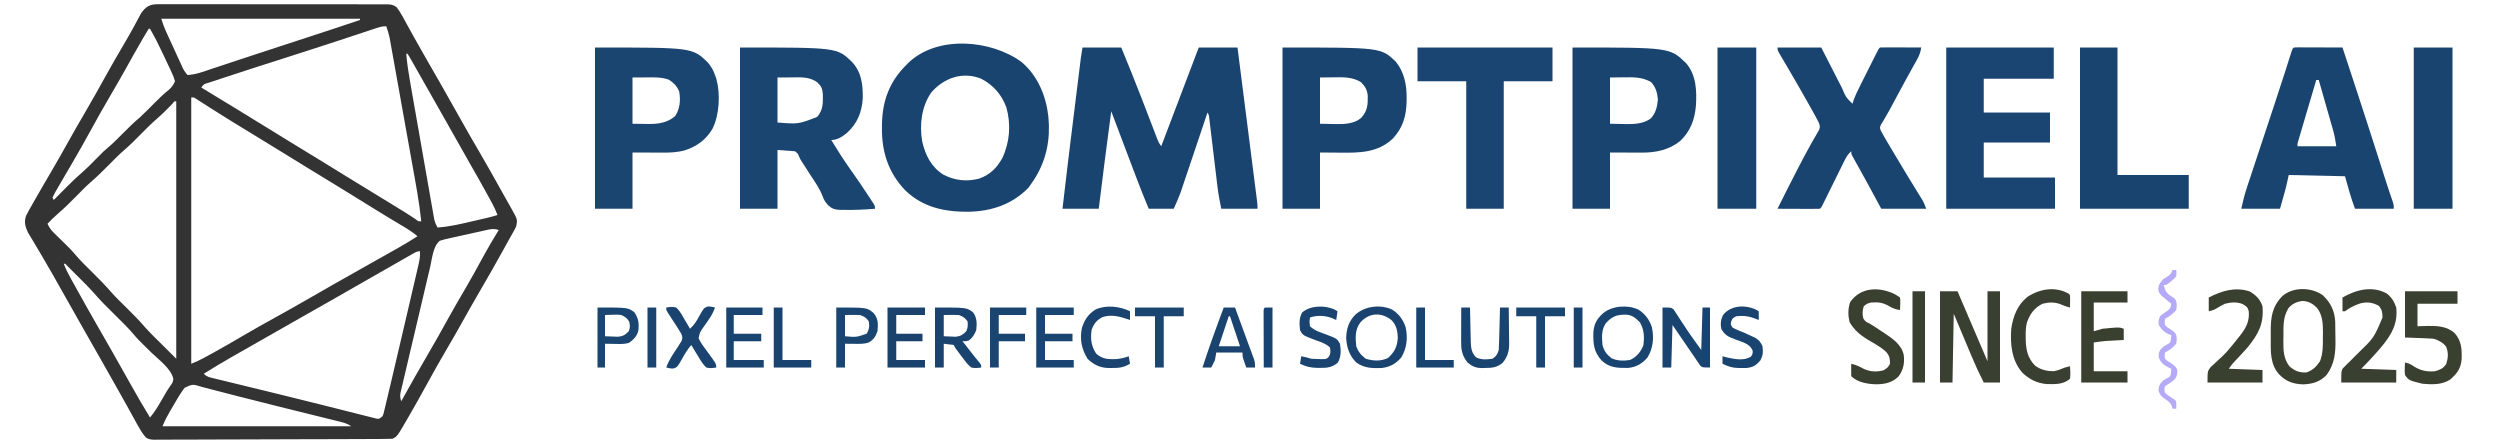 <?xml version="1.0" encoding="UTF-8"?>
<svg version="1.1" xmlns="http://www.w3.org/2000/svg" width="2000" height="355">
<path d="M0 0 C1.203 -0.011 1.203 -0.011 2.43 -0.021 C5.114 -0.039 7.797 -0.021 10.481 -0.003 C12.406 -0.008 14.332 -0.015 16.257 -0.025 C21.484 -0.043 26.711 -0.03 31.938 -0.011 C37.405 0.006 42.873 -0.003 48.34 -0.008 C57.521 -0.013 66.702 0.003 75.882 0.031 C86.502 0.063 97.121 0.063 107.741 0.046 C117.951 0.03 128.162 0.037 138.372 0.054 C142.72 0.061 147.068 0.06 151.416 0.052 C156.534 0.045 161.651 0.057 166.769 0.084 C168.649 0.091 170.529 0.091 172.41 0.084 C174.972 0.075 177.534 0.091 180.096 0.114 C180.844 0.105 181.592 0.097 182.362 0.089 C185.801 0.144 187.638 0.356 190.381 2.509 C192.148 4.843 193.609 7.181 195.016 9.749 C195.573 10.756 196.129 11.762 196.703 12.799 C197.291 13.877 197.879 14.955 198.485 16.066 C199.747 18.35 201.01 20.634 202.274 22.917 C202.902 24.056 203.53 25.194 204.177 26.367 C206.698 30.915 209.272 35.431 211.86 39.941 C212.337 40.775 212.815 41.609 213.307 42.469 C214.866 45.189 216.425 47.909 217.985 50.628 C220.612 55.211 223.237 59.794 225.86 64.378 C226.199 64.971 226.539 65.564 226.888 66.176 C231.679 74.549 236.414 82.951 241.11 91.378 C246.203 100.517 251.429 109.569 256.724 118.592 C262.769 128.916 268.596 139.359 274.414 149.812 C277.064 154.563 279.736 159.3 282.41 164.036 C287.011 172.2 287.011 172.2 285.985 177.628 C284.876 179.985 284.876 179.985 283.395 182.589 C282.848 183.561 282.302 184.534 281.739 185.535 C280.871 187.066 280.871 187.066 279.985 188.628 C278.858 190.673 277.733 192.718 276.61 194.765 C269.941 206.831 263.173 218.821 256.186 230.707 C251.418 238.835 246.811 247.047 242.23 255.282 C238.278 262.368 234.225 269.386 230.11 276.378 C224.914 285.213 219.908 294.14 214.985 303.128 C209.835 312.522 204.616 321.865 199.235 331.128 C198.662 332.119 198.09 333.109 197.5 334.13 C190.692 345.774 190.692 345.774 186.985 347.628 C184.427 347.737 181.896 347.785 179.337 347.789 C178.538 347.794 177.74 347.799 176.917 347.804 C174.226 347.82 171.536 347.828 168.845 347.837 C166.922 347.846 164.998 347.856 163.075 347.867 C156.747 347.898 150.419 347.918 144.09 347.937 C143.015 347.94 141.939 347.943 140.831 347.947 C130.692 347.978 120.553 348.004 110.414 348.021 C97.432 348.043 84.45 348.085 71.467 348.155 C62.346 348.202 53.225 348.226 44.104 348.233 C38.653 348.238 33.202 348.254 27.751 348.293 C22.623 348.33 17.496 348.338 12.368 348.325 C10.485 348.325 8.602 348.336 6.719 348.357 C4.15 348.384 1.583 348.375 -0.987 348.356 C-1.733 348.373 -2.48 348.39 -3.249 348.407 C-6.085 348.356 -8.336 348.195 -10.563 346.336 C-13.152 343.289 -15.189 339.878 -17.109 336.382 C-17.932 334.897 -17.932 334.897 -18.771 333.382 C-19.347 332.329 -19.922 331.276 -20.515 330.191 C-21.763 327.934 -23.012 325.677 -24.261 323.421 C-24.889 322.283 -25.517 321.146 -26.163 319.973 C-28.936 314.965 -31.755 309.983 -34.578 305.003 C-35.656 303.098 -36.734 301.193 -37.812 299.288 C-38.343 298.351 -38.873 297.414 -39.42 296.449 C-41 293.654 -42.579 290.858 -44.156 288.062 C-50.392 277.009 -56.668 265.979 -62.976 254.967 C-67.748 246.632 -72.465 238.268 -77.14 229.878 C-81.803 221.514 -86.555 213.207 -91.39 204.941 C-91.974 203.94 -92.558 202.939 -93.159 201.908 C-95.625 197.687 -98.1 193.475 -100.636 189.296 C-101.014 188.663 -101.392 188.031 -101.781 187.379 C-102.731 185.79 -103.695 184.208 -104.66 182.628 C-106.842 177.798 -107.946 174.15 -106.092 169.128 C-104.653 166.222 -103.087 163.43 -101.453 160.628 C-100.864 159.581 -100.274 158.533 -99.667 157.454 C-97.807 154.164 -95.916 150.894 -94.015 147.628 C-93.432 146.62 -92.848 145.612 -92.247 144.574 C-89.949 140.61 -87.643 136.651 -85.32 132.702 C-81.121 125.564 -77.041 118.366 -73.015 111.128 C-68.463 102.946 -63.823 94.825 -59.078 86.753 C-53.439 77.158 -48.008 67.459 -42.632 57.715 C-37.865 49.099 -32.951 40.579 -27.953 32.096 C-25.27 27.532 -22.624 22.958 -20.093 18.308 C-19.644 17.482 -19.194 16.657 -18.731 15.806 C-17.912 14.29 -17.1 12.77 -16.297 11.245 C-15.935 10.574 -15.572 9.902 -15.199 9.21 C-14.895 8.635 -14.592 8.06 -14.279 7.467 C-10.252 1.605 -7.009 -0.111 0 0 Z M1.985 11.628 C3.691 16.754 3.691 16.754 5.741 21.674 C6.074 22.408 6.408 23.142 6.752 23.898 C7.107 24.67 7.462 25.442 7.828 26.238 C8.198 27.046 8.568 27.854 8.949 28.686 C9.727 30.384 10.507 32.082 11.289 33.779 C12.486 36.381 13.675 38.987 14.864 41.593 C15.622 43.246 16.381 44.898 17.141 46.55 C17.496 47.33 17.851 48.11 18.218 48.914 C20.126 53.086 20.126 53.086 22.985 56.628 C29.763 56.327 36.116 53.779 42.5 51.648 C44.382 51.027 46.264 50.407 48.146 49.787 C50.141 49.128 52.134 48.467 54.128 47.805 C58.265 46.43 62.405 45.063 66.545 43.697 C70.724 42.319 74.903 40.94 79.081 39.558 C90.034 35.936 100.999 32.356 111.972 28.796 C128.337 23.487 144.678 18.112 160.985 12.628 C160.985 12.298 160.985 11.968 160.985 11.628 C108.515 11.628 56.045 11.628 1.985 11.628 Z M174.389 19.027 C173.447 19.336 172.506 19.645 171.536 19.964 C170.507 20.307 169.478 20.65 168.418 21.003 C167.338 21.359 166.257 21.715 165.144 22.082 C162.799 22.855 160.455 23.63 158.112 24.406 C152.483 26.27 146.851 28.124 141.219 29.976 C139.93 30.399 138.641 30.823 137.352 31.248 C125.284 35.218 113.19 39.102 101.084 42.954 C85.376 47.954 69.677 52.979 54.024 58.146 C52.304 58.712 50.583 59.277 48.862 59.839 C46.524 60.602 44.19 61.375 41.856 62.152 C41.167 62.375 40.478 62.598 39.768 62.828 C36.177 63.84 36.177 63.84 33.985 66.628 C35.053 67.275 35.053 67.275 36.142 67.935 C53.467 78.43 70.745 88.996 87.985 99.628 C92.38 102.338 96.776 105.046 101.172 107.753 C102.249 108.416 103.326 109.079 104.435 109.762 C112.491 114.719 120.569 119.64 128.653 124.551 C135.817 128.906 142.949 133.312 150.072 137.734 C156.522 141.734 162.998 145.689 169.485 149.628 C177.19 154.309 184.879 159.012 192.547 163.753 C193.41 164.286 194.272 164.818 195.161 165.366 C198.635 167.518 202.084 169.677 205.45 171.995 C207.762 173.809 207.762 173.809 209.985 173.628 C208.451 158.678 205.66 143.926 203.002 129.145 C202.473 126.202 201.947 123.259 201.421 120.316 C200.181 113.377 198.937 106.438 197.69 99.5 C196.406 92.359 195.129 85.217 193.856 78.075 C192.756 71.914 191.654 65.753 190.548 59.592 C189.89 55.925 189.233 52.258 188.58 48.59 C187.853 44.511 187.118 40.434 186.383 36.356 C186.169 35.15 185.955 33.944 185.734 32.701 C185.533 31.588 185.331 30.476 185.123 29.329 C184.95 28.367 184.778 27.406 184.6 26.415 C183.934 23.398 183.008 20.541 181.985 17.628 C179.001 17.628 177.194 18.097 174.389 19.027 Z M-8.015 19.628 C-9.462 21.919 -10.843 24.223 -12.203 26.566 C-12.642 27.317 -13.081 28.069 -13.534 28.843 C-17.974 36.48 -22.266 44.201 -26.563 51.92 C-30.585 59.126 -34.704 66.267 -38.89 73.378 C-44.442 82.819 -49.768 92.373 -55.028 101.978 C-59.719 110.537 -64.513 119.022 -69.453 127.441 C-70.025 128.416 -70.596 129.391 -71.185 130.396 C-72.279 132.261 -73.374 134.126 -74.468 135.991 C-76.812 139.986 -79.147 143.986 -81.453 148.003 C-81.837 148.658 -82.221 149.312 -82.617 149.987 C-83.479 151.5 -84.257 153.06 -85.015 154.628 C-84.685 155.288 -84.355 155.948 -84.015 156.628 C-83.512 156.12 -83.009 155.611 -82.49 155.087 C-80.168 152.744 -77.842 150.405 -75.515 148.066 C-74.328 146.866 -74.328 146.866 -73.117 145.642 C-68.842 141.35 -64.494 137.24 -59.9 133.292 C-56.793 130.549 -53.914 127.589 -51.015 124.628 C-43.783 117.312 -43.783 117.312 -40.078 114.191 C-35.989 110.738 -32.278 106.927 -28.515 103.128 C-24.213 98.785 -19.912 94.568 -15.234 90.628 C-11.168 86.963 -7.376 83.012 -3.53 79.119 C0.314 75.245 4.197 71.527 8.469 68.12 C10.602 66.02 11.793 64.41 12.985 61.628 C12.222 58.876 11.413 56.764 10.172 54.238 C9.847 53.534 9.522 52.829 9.186 52.104 C8.139 49.852 7.062 47.616 5.985 45.378 C5.289 43.888 4.595 42.397 3.903 40.906 C0.519 33.66 -3.005 26.552 -7.015 19.628 C-7.345 19.628 -7.675 19.628 -8.015 19.628 Z M197.985 39.628 C198.615 47.225 199.761 54.671 201.086 62.175 C201.298 63.389 201.509 64.603 201.727 65.854 C202.303 69.154 202.882 72.453 203.463 75.752 C203.949 78.513 204.432 81.274 204.916 84.036 C206.057 90.547 207.202 97.058 208.35 103.569 C209.532 110.278 210.707 116.99 211.879 123.701 C212.888 129.478 213.901 135.254 214.918 141.029 C215.525 144.473 216.13 147.917 216.73 151.361 C217.397 155.195 218.075 159.027 218.754 162.858 C218.951 163.997 219.148 165.136 219.351 166.309 C219.537 167.352 219.724 168.395 219.916 169.469 C220.154 170.827 220.154 170.827 220.398 172.212 C220.976 174.594 221.797 176.493 222.985 178.628 C232.542 178.012 241.627 175.808 250.922 173.628 C252.537 173.255 254.153 172.883 255.768 172.511 C257.308 172.155 258.847 171.798 260.387 171.441 C261.106 171.274 261.825 171.107 262.565 170.936 C265.42 170.265 268.201 169.556 270.985 168.628 C269.71 165.308 268.29 162.187 266.586 159.066 C266.113 158.198 265.64 157.33 265.153 156.436 C264.644 155.509 264.135 154.583 263.61 153.628 C263.076 152.653 262.542 151.679 261.992 150.674 C257.948 143.317 253.812 136.016 249.628 128.738 C245.697 121.895 241.832 115.018 237.985 108.128 C233.191 99.546 228.354 90.989 223.464 82.46 C219.673 75.844 215.918 69.208 212.172 62.566 C206.978 53.364 206.978 53.364 201.735 44.191 C201.214 43.284 200.693 42.378 200.157 41.445 C199.77 40.845 199.383 40.246 198.985 39.628 C198.655 39.628 198.325 39.628 197.985 39.628 Z M25.985 74.628 C25.985 144.918 25.985 215.208 25.985 287.628 C29.346 286.284 32.301 285.005 35.442 283.3 C36.294 282.838 37.146 282.375 38.025 281.898 C38.94 281.397 39.855 280.895 40.797 280.378 C41.766 279.849 42.734 279.319 43.732 278.774 C51.792 274.341 59.733 269.721 67.661 265.057 C76.407 259.927 85.257 254.997 94.13 250.092 C103.517 244.899 112.841 239.604 122.142 234.261 C127.67 231.086 133.202 227.918 138.735 224.753 C139.327 224.414 139.919 224.075 140.53 223.726 C148.969 218.9 157.434 214.119 165.922 209.378 C173.814 204.97 181.694 200.543 189.547 196.066 C190.386 195.589 191.224 195.112 192.088 194.621 C197.13 191.74 202.085 188.746 206.985 185.628 C202.631 181.898 197.907 179.085 192.985 176.191 C185.902 171.983 178.857 167.726 171.86 163.378 C170.105 162.288 168.349 161.198 166.594 160.109 C165.69 159.547 164.786 158.986 163.854 158.407 C149.385 149.436 134.868 140.545 120.317 131.707 C113.153 127.351 106.021 122.944 98.898 118.522 C92.448 114.522 85.972 110.567 79.485 106.628 C72.052 102.112 64.631 97.578 57.235 93.003 C56.385 92.478 55.535 91.952 54.659 91.411 C50.262 88.684 45.881 85.932 41.52 83.148 C40.642 82.588 39.765 82.029 38.861 81.453 C37.187 80.384 35.515 79.311 33.847 78.233 C33.105 77.759 32.363 77.285 31.598 76.796 C30.946 76.376 30.294 75.956 29.623 75.523 C28.003 74.468 28.003 74.468 25.985 74.628 Z M10.762 79.788 C9.813 80.753 8.867 81.721 7.922 82.691 C4.757 85.926 1.576 89.017 -1.855 91.968 C-6.296 95.81 -10.403 99.941 -14.515 104.128 C-18.565 108.251 -22.599 112.328 -26.984 116.097 C-31.567 120.04 -35.779 124.319 -40.015 128.628 C-44.862 133.557 -49.745 138.318 -54.988 142.824 C-58.835 146.248 -62.405 149.957 -66.015 153.628 C-70.941 158.638 -75.889 163.52 -81.24 168.078 C-83.971 170.463 -86.484 173.034 -89.015 175.628 C-87.595 178.874 -85.878 180.991 -83.347 183.456 C-82.618 184.174 -81.889 184.892 -81.138 185.632 C-80.376 186.373 -79.613 187.115 -78.828 187.878 C-70.375 196.133 -70.375 196.133 -66.589 200.55 C-62.331 205.508 -57.669 210.044 -53.015 214.628 C-47.765 219.8 -42.645 224.979 -37.847 230.574 C-34.098 234.778 -30.027 238.677 -26.015 242.628 C-20.772 247.793 -15.656 252.964 -10.865 258.552 C-7.024 262.864 -2.867 266.878 1.235 270.941 C2.581 272.28 2.581 272.28 3.953 273.646 C5.608 275.291 7.263 276.936 8.919 278.579 C10.612 280.258 12.299 281.942 13.985 283.628 C13.985 215.648 13.985 147.668 13.985 77.628 C12.588 77.512 12.588 77.512 10.762 79.788 Z M263.83 180.309 C263.023 180.483 262.215 180.657 261.383 180.836 C260.088 181.129 260.088 181.129 258.766 181.429 C257.871 181.625 256.976 181.822 256.054 182.024 C254.164 182.441 252.274 182.863 250.386 183.288 C247.498 183.938 244.607 184.572 241.715 185.204 C239.878 185.612 238.041 186.02 236.203 186.429 C235.34 186.619 234.476 186.808 233.586 187.004 C232.779 187.187 231.971 187.37 231.139 187.559 C230.432 187.718 229.724 187.876 228.995 188.039 C228.332 188.234 227.668 188.428 226.985 188.628 C226.301 188.815 225.617 189.002 224.913 189.195 C219.496 193.222 218.61 203.785 217.15 210.03 C216.884 211.146 216.619 212.262 216.346 213.413 C215.475 217.082 214.612 220.753 213.75 224.425 C213.147 226.982 212.544 229.54 211.94 232.097 C210.678 237.445 209.422 242.795 208.168 248.145 C206.718 254.328 205.258 260.508 203.793 266.686 C202.381 272.642 200.98 278.6 199.582 284.559 C198.987 287.091 198.389 289.622 197.788 292.152 C196.95 295.681 196.125 299.212 195.302 302.744 C195.051 303.793 194.799 304.841 194.54 305.921 C194.208 307.364 194.208 307.364 193.869 308.835 C193.673 309.669 193.477 310.503 193.275 311.362 C192.968 313.758 193.24 315.348 193.985 317.628 C194.336 316.997 194.686 316.365 195.048 315.714 C201.564 303.995 208.126 292.313 214.922 280.753 C220.562 271.155 225.995 261.454 231.372 251.706 C236.09 243.177 240.971 234.754 245.915 226.355 C250.365 218.766 254.596 211.074 258.772 203.332 C262.946 195.62 267.382 188.091 271.985 180.628 C268.956 179.684 266.918 179.628 263.83 180.309 Z M202.743 199.909 C201.856 200.413 200.97 200.917 200.056 201.436 C198.598 202.274 198.598 202.274 197.11 203.128 C196.09 203.709 195.071 204.29 194.021 204.889 C190.673 206.798 187.329 208.713 183.985 210.628 C181.728 211.916 179.472 213.204 177.215 214.491 C170.135 218.532 163.06 222.579 155.985 226.628 C151.214 229.358 146.444 232.088 141.672 234.816 C141.087 235.15 140.502 235.485 139.899 235.83 C131.18 240.814 122.443 245.767 113.695 250.702 C103.251 256.599 92.841 262.557 82.431 268.515 C78.733 270.631 75.032 272.741 71.329 274.846 C68.833 276.265 66.339 277.685 63.844 279.106 C62.117 280.089 60.388 281.069 58.66 282.049 C50.996 286.415 43.469 290.963 35.985 295.628 C38.532 298.175 40.386 298.402 43.881 299.254 C45.762 299.717 45.762 299.717 47.681 300.19 C49.075 300.527 50.469 300.863 51.864 301.199 C53.321 301.555 54.779 301.913 56.236 302.271 C60.183 303.239 64.133 304.198 68.082 305.155 C72.192 306.152 76.301 307.155 80.409 308.158 C82.081 308.567 83.754 308.975 85.426 309.383 C86.26 309.587 87.094 309.79 87.954 310 C90.514 310.625 93.074 311.248 95.635 311.871 C106.391 314.492 117.136 317.159 127.871 319.864 C132.381 321 136.893 322.129 141.405 323.258 C144.985 324.155 148.564 325.056 152.141 325.968 C156.103 326.977 160.071 327.968 164.039 328.956 C165.214 329.259 166.389 329.563 167.599 329.875 C168.667 330.138 169.735 330.401 170.836 330.672 C171.764 330.907 172.692 331.141 173.648 331.382 C176.256 331.908 176.256 331.908 178.985 329.628 C179.856 327.582 179.856 327.582 180.389 325.099 C180.634 324.106 180.878 323.114 181.129 322.091 C181.392 320.968 181.655 319.844 181.926 318.687 C182.219 317.477 182.511 316.267 182.812 315.021 C183.685 311.402 184.539 307.779 185.39 304.156 C186.023 301.465 186.659 298.775 187.296 296.086 C190.34 283.228 193.348 270.363 196.339 257.493 C197.671 251.765 199.01 246.038 200.351 240.312 C201.39 235.868 202.424 231.424 203.457 226.978 C203.949 224.864 204.443 222.749 204.939 220.635 C205.626 217.705 206.306 214.772 206.984 211.839 C207.291 210.544 207.291 210.544 207.603 209.222 C208.506 205.287 209.249 201.697 208.985 197.628 C206.336 197.628 205.044 198.594 202.743 199.909 Z M-76.015 207.628 C-74.554 211.522 -72.754 215.084 -70.742 218.722 C-70.422 219.301 -70.103 219.88 -69.774 220.477 C-68.732 222.363 -67.687 224.246 -66.64 226.128 C-65.91 227.447 -65.179 228.766 -64.449 230.085 C-58.926 240.044 -53.312 249.948 -47.631 259.818 C-44.459 265.333 -41.299 270.856 -38.14 276.378 C-37.802 276.969 -37.464 277.559 -37.116 278.168 C-32.217 286.73 -27.379 295.324 -22.578 303.941 C-17.56 312.944 -12.412 321.847 -7.015 330.628 C-3.432 326.44 -0.745 321.951 1.985 317.191 C6.791 308.853 6.791 308.853 9.254 305.273 C11.132 302.728 11.132 302.728 11.672 299.753 C9.805 291.267 -0.549 284.01 -6.515 278.128 C-16.677 268.111 -16.677 268.111 -20.453 263.691 C-25.155 258.2 -30.373 253.201 -35.515 248.128 C-41.254 242.466 -46.937 236.83 -52.178 230.697 C-55.769 226.653 -59.629 222.866 -63.461 219.053 C-64.912 217.606 -66.358 216.155 -67.804 214.702 C-68.717 213.791 -69.63 212.88 -70.57 211.941 C-71.4 211.112 -72.23 210.283 -73.085 209.429 C-74.697 207.514 -74.697 207.514 -76.015 207.628 Z M20.59 306.937 C17.097 311.591 14.223 316.67 11.297 321.691 C10.717 322.671 10.136 323.651 9.537 324.661 C7.009 328.967 4.848 332.969 2.985 337.628 C52.815 337.628 102.645 337.628 153.985 337.628 C150.813 335.514 148.525 334.864 144.844 333.955 C143.566 333.636 142.287 333.318 140.97 332.989 C139.558 332.644 138.147 332.298 136.735 331.952 C135.262 331.587 133.79 331.222 132.318 330.856 C128.361 329.873 124.403 328.897 120.444 327.922 C113.878 326.304 107.316 324.672 100.753 323.043 C99.099 322.633 97.445 322.223 95.79 321.812 C84.86 319.104 73.94 316.356 63.036 313.546 C61.843 313.239 60.65 312.932 59.422 312.616 C54.964 311.468 50.506 310.318 46.051 309.157 C43.068 308.38 40.083 307.609 37.098 306.839 C36.237 306.612 35.376 306.385 34.488 306.151 C27.044 303.845 27.044 303.845 20.59 306.937 Z " fill="#323332" transform="translate(127.015,3.372)"/>
<path d="M0 0 C10.23 0 20.46 0 31 0 C36.434 13.151 41.761 26.326 46.891 39.598 C47.315 40.696 47.74 41.795 48.178 42.927 C50.333 48.508 52.482 54.092 54.624 59.677 C55.428 61.764 56.231 63.851 57.035 65.938 C57.406 66.908 57.776 67.879 58.158 68.879 C58.503 69.774 58.848 70.668 59.203 71.59 C59.653 72.763 59.653 72.763 60.112 73.961 C61.034 76.243 61.034 76.243 63 79 C63.67 77.222 63.67 77.222 64.354 75.409 C73.843 50.249 83.377 25.108 93 0 C103.23 0 113.46 0 124 0 C126.088 16.376 128.175 32.753 130.258 49.13 C131.226 56.733 132.194 64.337 133.164 71.941 C134.009 78.567 134.853 85.193 135.695 91.82 C136.142 95.329 136.588 98.839 137.037 102.348 C137.537 106.263 138.034 110.178 138.531 114.093 C138.681 115.26 138.83 116.428 138.985 117.631 C139.119 118.695 139.254 119.759 139.393 120.856 C139.511 121.782 139.629 122.709 139.75 123.663 C140 126 140 126 140 129 C130.43 129 120.86 129 111 129 C109.84 123.202 108.749 117.742 108.054 111.93 C107.898 110.636 107.741 109.341 107.579 108.008 C107.5 107.334 107.42 106.66 107.338 105.966 C107.085 103.83 106.827 101.695 106.568 99.56 C106.02 95.041 105.478 90.52 104.938 86 C104.307 80.73 103.674 75.461 103.034 70.192 C102.78 68.089 102.531 65.985 102.282 63.88 C102.051 61.977 102.051 61.977 101.816 60.035 C101.615 58.355 101.615 58.355 101.411 56.641 C101.142 54.03 101.142 54.03 100 52 C99.721 52.832 99.441 53.664 99.154 54.521 C96.51 62.393 93.863 70.263 91.211 78.132 C89.848 82.177 88.486 86.222 87.128 90.268 C85.816 94.179 84.499 98.089 83.18 101.998 C82.679 103.483 82.18 104.969 81.682 106.455 C80.981 108.55 80.274 110.643 79.565 112.736 C79.166 113.924 78.766 115.112 78.354 116.336 C76.765 120.635 74.861 124.812 73 129 C66.4 129 59.8 129 53 129 C49.425 120.535 46.049 112.019 42.805 103.422 C42.326 102.158 41.847 100.894 41.368 99.63 C40.121 96.339 38.877 93.047 37.633 89.756 C36.37 86.415 35.105 83.075 33.84 79.734 C26.445 60.205 26.445 60.205 23 51 C19.454 76.973 16.228 102.986 13 129 C3.43 129 -6.14 129 -16 129 C-13.397 105.955 -10.553 82.941 -7.702 59.925 C-7.006 54.313 -6.313 48.7 -5.621 43.087 C-5.083 38.731 -4.544 34.375 -4.004 30.019 C-3.748 27.947 -3.492 25.875 -3.236 23.804 C-2.881 20.927 -2.525 18.05 -2.167 15.173 C-2.064 14.328 -1.96 13.484 -1.853 12.613 C-1.755 11.827 -1.657 11.04 -1.556 10.229 C-1.472 9.553 -1.388 8.877 -1.302 8.181 C-0.923 5.445 -0.454 2.724 0 0 Z " fill="#1A4470" transform="translate(866,38)"/>
<path d="M0 0 C12.938 10.876 19.635 27.064 21.5 43.562 C21.624 45.186 21.728 46.811 21.812 48.438 C21.854 49.214 21.895 49.99 21.938 50.789 C22.383 67.898 17.8 83.553 7.812 97.438 C7.07 98.489 6.327 99.541 5.562 100.625 C-7.466 113.949 -23.667 119.341 -41.922 119.842 C-61.115 120.043 -78.633 116.536 -92.941 102.777 C-106.296 88.866 -111.797 72.227 -111.625 53.125 C-111.617 51.941 -111.61 50.757 -111.602 49.537 C-111.253 30.975 -105.518 15.603 -92.188 2.438 C-91.646 1.874 -91.105 1.311 -90.547 0.73 C-67.218 -21.597 -24.41 -17.811 0 0 Z M-72.188 24.438 C-79.959 35.657 -81.721 50.293 -79.438 63.5 C-76.872 74.549 -72.412 83.825 -62.52 90.141 C-53.358 94.85 -44.103 95.952 -34 93.375 C-25.388 90.389 -19.742 84.894 -15.402 76.996 C-9.323 64.191 -8.24 49.878 -12.141 36.227 C-16.016 25.901 -22.482 18.571 -32.188 13.438 C-47.138 7.4 -61.982 12.738 -72.188 24.438 Z " fill="#1A4470" transform="translate(817.188,49.562)"/>
<path d="M0 0 C77.616 0 77.616 0 89.586 11.527 C97.258 19.78 98.335 29.622 98.211 40.555 C97.526 51.743 93.878 60.813 85.5 68.375 C81.669 71.426 78.02 74 73 74 C78.028 82.265 83.174 90.386 88.812 98.25 C93.442 104.717 97.899 111.28 102.25 117.938 C102.823 118.809 103.397 119.68 103.988 120.577 C104.512 121.386 105.037 122.194 105.578 123.027 C106.046 123.747 106.515 124.466 106.997 125.207 C108 127 108 127 108 129 C99.395 129.691 90.806 130.122 82.172 129.898 C81.447 129.9 80.723 129.901 79.976 129.903 C75.904 129.738 73.473 128.946 70.539 126.23 C68.471 123.953 67.039 121.929 66.078 118.977 C63.784 113.023 60.234 107.903 56.728 102.613 C54.967 99.938 53.256 97.231 51.539 94.527 C50.586 93.075 50.586 93.075 49.614 91.593 C48 89 48 89 47.128 86.958 C46.388 85.017 46.388 85.017 44 83 C37.07 82.505 37.07 82.505 30 82 C30 97.51 30 113.02 30 129 C20.1 129 10.2 129 0 129 C0 86.43 0 43.86 0 0 Z M30 24 C30 35.88 30 47.76 30 60 C46.647 61.345 46.647 61.345 61.664 55.57 C66.609 50.018 66.34 44.481 66.281 37.398 C65.906 32.863 65.19 31.19 62 28 C55.566 23.09 47.834 23.87 40.125 23.938 C35.113 23.968 35.113 23.968 30 24 Z " fill="#1A4570" transform="translate(592,38)"/>
<path d="M0 0 C11.55 0 23.1 0 35 0 C36.409 2.757 37.818 5.515 39.27 8.355 C40.639 11.033 42.01 13.711 43.38 16.388 C44.33 18.245 45.28 20.102 46.229 21.96 C47.595 24.634 48.963 27.308 50.332 29.98 C50.965 31.221 50.965 31.221 51.611 32.487 C54.713 39.761 54.713 39.761 60 45 C60.241 44.193 60.482 43.386 60.73 42.554 C62.275 38.229 64.25 34.232 66.316 30.137 C66.733 29.304 67.149 28.472 67.579 27.614 C68.455 25.864 69.333 24.115 70.214 22.367 C71.566 19.681 72.911 16.992 74.256 14.303 C75.109 12.601 75.962 10.9 76.816 9.199 C77.221 8.392 77.625 7.585 78.041 6.753 C80.884 1.116 80.884 1.116 82 0 C84.448 -0.088 86.868 -0.115 89.316 -0.098 C90.413 -0.096 90.413 -0.096 91.532 -0.093 C93.875 -0.088 96.219 -0.075 98.562 -0.062 C100.148 -0.057 101.733 -0.053 103.318 -0.049 C107.212 -0.038 111.106 -0.021 115 0 C114.426 3.544 113.52 6.258 111.77 9.387 C111.07 10.652 111.07 10.652 110.356 11.942 C109.592 13.301 109.592 13.301 108.812 14.688 C107.722 16.656 106.632 18.625 105.543 20.594 C104.679 22.15 104.679 22.15 103.798 23.738 C100.696 29.364 97.663 35.027 94.625 40.688 C93.493 42.796 92.36 44.904 91.227 47.012 C90.697 48.007 90.168 49.003 89.622 50.029 C88.516 52.054 87.368 54.057 86.183 56.038 C85.614 57.001 85.046 57.964 84.461 58.957 C83.68 60.235 83.68 60.235 82.884 61.538 C81.754 63.965 81.754 63.965 82.605 66.398 C84.287 69.536 86.027 72.627 87.859 75.68 C88.241 76.321 88.622 76.963 89.015 77.624 C90.257 79.71 91.503 81.792 92.75 83.875 C93.608 85.314 94.465 86.753 95.322 88.193 C101.076 97.843 106.889 107.456 112.81 117.005 C113.338 117.863 113.866 118.721 114.41 119.605 C114.865 120.339 115.32 121.073 115.789 121.829 C117 124 117 124 119 129 C107.12 129 95.24 129 83 129 C77.188 118.25 77.188 118.25 75.27 114.702 C72.433 109.462 69.582 104.231 66.688 99.023 C66.181 98.11 65.674 97.197 65.152 96.257 C64.189 94.526 63.223 92.798 62.253 91.071 C61.607 89.911 61.607 89.911 60.949 88.727 C60.571 88.052 60.193 87.377 59.803 86.682 C59 85 59 85 59 83 C56.598 85.189 55.182 87.272 53.748 90.18 C53.331 91.018 52.914 91.855 52.484 92.718 C51.823 94.068 51.823 94.068 51.148 95.445 C50.689 96.371 50.229 97.297 49.756 98.25 C48.29 101.206 46.832 104.165 45.375 107.125 C43.909 110.091 42.442 113.057 40.973 116.021 C40.059 117.866 39.147 119.713 38.238 121.56 C37.827 122.391 37.417 123.222 36.994 124.079 C36.632 124.813 36.27 125.548 35.897 126.305 C35 128 35 128 34 129 C31.479 129.088 28.986 129.115 26.465 129.098 C25.335 129.096 25.335 129.096 24.182 129.093 C21.767 129.088 19.352 129.075 16.938 129.062 C15.304 129.057 13.671 129.053 12.037 129.049 C8.025 129.038 4.012 129.021 0 129 C5.009 118.868 10.132 108.796 15.312 98.75 C15.634 98.125 15.956 97.501 16.287 96.857 C19.583 90.46 22.912 84.092 26.449 77.824 C26.968 76.905 27.486 75.985 28.02 75.038 C28.982 73.349 29.954 71.665 30.939 69.989 C31.361 69.249 31.784 68.509 32.219 67.746 C32.589 67.114 32.96 66.481 33.342 65.83 C34.211 63.412 33.901 62.398 33 60 C32.085 58.158 31.115 56.343 30.113 54.547 C29.511 53.464 28.909 52.381 28.288 51.265 C27.63 50.093 26.971 48.921 26.312 47.75 C25.639 46.545 24.965 45.339 24.292 44.134 C18.624 34.013 12.805 23.984 6.926 13.984 C6.423 13.127 5.919 12.269 5.401 11.385 C4.511 9.871 3.618 8.359 2.72 6.85 C0 2.222 0 2.222 0 0 Z " fill="#1A4470" transform="translate(1422,38)"/>
<path d="M0 0 C1.645 0 3.29 0.006 4.935 0.016 C6.232 0.018 6.232 0.018 7.554 0.02 C10.326 0.026 13.097 0.038 15.869 0.051 C17.743 0.056 19.618 0.061 21.492 0.065 C26.097 0.076 30.702 0.093 35.306 0.114 C38.31 9.237 41.31 18.362 44.306 27.489 C44.531 28.172 44.756 28.856 44.987 29.561 C52.151 51.38 59.229 73.223 66.191 95.107 C66.498 96.072 66.806 97.037 67.122 98.031 C67.71 99.877 68.297 101.724 68.884 103.57 C70.176 107.627 71.486 111.676 72.854 115.708 C73.091 116.407 73.328 117.106 73.572 117.826 C74.196 119.658 74.828 121.488 75.461 123.317 C76.306 126.114 76.306 126.114 76.306 129.114 C66.076 129.114 55.846 129.114 45.306 129.114 C42.123 120.623 39.733 111.85 37.306 103.114 C22.456 102.784 7.606 102.454 -7.694 102.114 C-8.354 105.084 -9.014 108.054 -9.694 111.114 C-10.107 112.723 -10.532 114.33 -10.983 115.93 C-11.181 116.638 -11.379 117.347 -11.583 118.077 C-11.826 118.934 -12.068 119.792 -12.319 120.676 C-13.102 123.46 -13.886 126.245 -14.694 129.114 C-24.924 129.114 -35.154 129.114 -45.694 129.114 C-44.323 122.947 -42.847 117.134 -40.855 111.183 C-40.577 110.339 -40.299 109.495 -40.012 108.625 C-39.096 105.853 -38.174 103.083 -37.252 100.313 C-36.604 98.353 -35.955 96.392 -35.308 94.432 C-33.6 89.268 -31.888 84.105 -30.174 78.943 C-27.461 70.77 -24.756 62.593 -22.051 54.417 C-21.071 51.457 -20.09 48.497 -19.109 45.538 C-16.293 37.031 -13.487 28.522 -10.757 19.987 C-10.54 19.309 -10.323 18.631 -10.099 17.933 C-9.125 14.883 -8.157 11.833 -7.195 8.78 C-6.873 7.762 -6.55 6.744 -6.217 5.695 C-5.944 4.824 -5.67 3.954 -5.388 3.056 C-4.169 -0.354 -3.986 0.123 0 0 Z M14.306 26.114 C12.166 33.339 10.031 40.566 7.898 47.793 C7.171 50.253 6.444 52.713 5.715 55.173 C4.67 58.702 3.629 62.232 2.588 65.762 C2.26 66.867 1.931 67.972 1.593 69.111 C1.293 70.132 0.993 71.153 0.683 72.205 C0.417 73.106 0.15 74.008 -0.124 74.937 C-0.778 77.061 -0.778 77.061 -0.694 79.114 C9.536 79.114 19.766 79.114 30.306 79.114 C29.691 74.804 29.163 71.175 28 67.096 C27.739 66.176 27.479 65.255 27.211 64.307 C26.932 63.337 26.653 62.367 26.365 61.367 C26.078 60.356 25.791 59.345 25.495 58.303 C24.582 55.093 23.663 51.885 22.744 48.676 C22.122 46.492 21.5 44.308 20.879 42.123 C19.359 36.785 17.835 31.449 16.306 26.114 C15.646 26.114 14.986 26.114 14.306 26.114 Z " fill="#1A4470" transform="translate(1838.694,37.886)"/>
<path d="M0 0 C28.38 0 56.76 0 86 0 C86 8.25 86 16.5 86 25 C67.52 25 49.04 25 30 25 C30 33.91 30 42.82 30 52 C47.49 52 64.98 52 83 52 C83 59.92 83 67.84 83 76 C65.51 76 48.02 76 30 76 C30 85.24 30 94.48 30 104 C48.81 104 67.62 104 87 104 C87 112.25 87 120.5 87 129 C58.29 129 29.58 129 0 129 C0 86.43 0 43.86 0 0 Z " fill="#1A4471" transform="translate(1557,38)"/>
<path d="M0 0 C78.727 0 78.727 0 90.539 11.207 C97.36 19.578 99.387 29.734 99.312 40.25 C99.307 41.082 99.301 41.914 99.295 42.771 C99.061 54.715 96.45 64.142 88.148 72.969 C76.138 84.261 61.489 84.299 45.875 84.125 C40.636 84.084 35.398 84.043 30 84 C30 98.85 30 113.7 30 129 C20.1 129 10.2 129 0 129 C0 86.43 0 43.86 0 0 Z M30 24 C30 36.21 30 48.42 30 61 C34.888 61.093 34.888 61.093 39.875 61.188 C40.88 61.215 41.886 61.242 42.921 61.27 C49.799 61.333 57.592 61.007 62.978 56.255 C67.901 50.803 68.293 46.149 68.215 38.949 C67.853 33.984 66.221 31.256 62.812 27.75 C55.896 23.446 48.379 23.742 40.5 23.875 C35.303 23.937 35.303 23.937 30 24 Z " fill="#1A4470" transform="translate(1026,38)"/>
<path d="M0 0 C77.968 0 77.968 0 90.902 12.586 C99.046 21.958 99.518 34.84 98.729 46.701 C97.745 57.74 94.361 66.988 86.223 74.68 C77.307 82.01 66.486 84.182 55.195 84.098 C54.553 84.097 53.91 84.096 53.248 84.095 C50.874 84.089 48.499 84.075 46.125 84.062 C40.804 84.042 35.483 84.021 30 84 C30 98.85 30 113.7 30 129 C20.1 129 10.2 129 0 129 C0 86.43 0 43.86 0 0 Z M30 24 C30 36.21 30 48.42 30 61 C34.888 61.093 34.888 61.093 39.875 61.188 C40.88 61.215 41.886 61.242 42.921 61.27 C49.583 61.331 57.17 60.951 62.656 56.724 C66.688 52.302 67.785 47.36 68.312 41.562 C67.829 36.05 66.603 31.74 62.812 27.625 C55.766 23.554 48.403 23.741 40.5 23.875 C35.303 23.937 35.303 23.937 30 24 Z " fill="#1A4470" transform="translate(1258,38)"/>
<path d="M0 0 C77.808 0 77.808 0 90.125 11.855 C92.851 14.973 94.635 18.103 96 22 C96.354 23.007 96.709 24.014 97.074 25.051 C100.419 37.118 99.579 53.76 94 65 C88.72 73.987 81.106 79.391 71.238 82.457 C65.87 83.759 60.703 84.139 55.195 84.098 C54.553 84.097 53.91 84.096 53.248 84.095 C50.874 84.089 48.499 84.075 46.125 84.062 C40.804 84.042 35.483 84.021 30 84 C30 98.85 30 113.7 30 129 C20.1 129 10.2 129 0 129 C0 86.43 0 43.86 0 0 Z M30 24 C30 36.21 30 48.42 30 61 C33.135 61.041 36.27 61.083 39.5 61.125 C40.471 61.143 41.443 61.161 42.443 61.18 C50.522 61.231 57.576 60.378 64 55 C68.092 49.074 68.513 42.13 67.375 35.188 C65.507 30.856 63.006 28.294 59.062 25.75 C52.943 23.525 46.536 23.881 40.125 23.938 C35.113 23.968 35.113 23.968 30 24 Z " fill="#1B4571" transform="translate(476,38)"/>
<path d="M0 0 C35.64 0 71.28 0 108 0 C108 8.91 108 17.82 108 27 C95.13 27 82.26 27 69 27 C69 60.66 69 94.32 69 129 C59.1 129 49.2 129 39 129 C39 95.34 39 61.68 39 27 C26.13 27 13.26 27 0 27 C0 18.09 0 9.18 0 0 Z " fill="#1A4471" transform="translate(1134,38)"/>
<path d="M0 0 C9.9 0 19.8 0 30 0 C30 33.66 30 67.32 30 102 C48.81 102 67.62 102 87 102 C87 110.91 87 119.82 87 129 C58.29 129 29.58 129 0 129 C0 86.43 0 43.86 0 0 Z " fill="#1A4470" transform="translate(1664,38)"/>
<path d="M0 0 C10.23 0 20.46 0 31 0 C31 42.57 31 85.14 31 129 C20.77 129 10.54 129 0 129 C0 86.43 0 43.86 0 0 Z " fill="#1A4470" transform="translate(1931,38)"/>
<path d="M0 0 C10.23 0 20.46 0 31 0 C31 42.57 31 85.14 31 129 C20.77 129 10.54 129 0 129 C0 86.43 0 43.86 0 0 Z " fill="#1A4470" transform="translate(1374,38)"/>
<path d="M0 0 C4.62 0 9.24 0 14 0 C21.92 18.48 29.84 36.96 38 56 C38 37.52 38 19.04 38 0 C41.3 0 44.6 0 48 0 C48 24.09 48 48.18 48 73 C43.71 73 39.42 73 35 73 C31.503 66.158 28.318 59.268 25.355 52.18 C24.987 51.305 24.619 50.431 24.239 49.53 C22.885 46.313 21.536 43.094 20.188 39.875 C17.156 32.656 14.124 25.438 11 18 C10.67 36.15 10.34 54.3 10 73 C6.7 73 3.4 73 0 73 C0 48.91 0 24.82 0 0 Z " fill="#3A4031" transform="translate(1552,233)"/>
<path d="M0 0 C6.377 5.788 9.708 12.652 10.177 21.239 C10.232 24.499 10.277 27.757 10.295 31.018 C10.307 32.412 10.327 33.806 10.357 35.2 C10.581 45.782 9.775 55.175 3.312 63.938 C-2.036 69.472 -7.919 71.226 -15.5 71.5 C-23.613 71.197 -29.22 69.214 -34.875 63.312 C-41.776 55.528 -41.476 45.526 -41.391 35.716 C-41.375 33.504 -41.391 31.294 -41.41 29.082 C-41.429 17.672 -40.318 9.359 -32.156 0.887 C-23.615 -6.587 -9.183 -6.326 0 0 Z M-27.355 10.688 C-31.696 17.958 -31.215 25.024 -31.25 33.25 C-31.271 34.453 -31.291 35.655 -31.312 36.895 C-31.346 44.485 -31.165 50.777 -26.457 57.059 C-21.981 60.812 -18.899 62.094 -13 62 C-7.829 60.276 -5.076 57.443 -2 53 C0.44 46.624 0.332 40.391 0.312 33.625 C0.329 32.54 0.345 31.454 0.361 30.336 C0.366 23.198 0.169 15.821 -4.583 10.092 C-7.919 6.783 -11.229 5.012 -15.949 4.773 C-20.537 5.28 -24.439 7.056 -27.355 10.688 Z " fill="#3A4030" transform="translate(1858,236)"/>
<path d="M0 0 C13.86 0 27.72 0 42 0 C42 3.3 42 6.6 42 10 C31.44 10 20.88 10 10 10 C10 15.94 10 21.88 10 28 C12.764 27.918 15.527 27.835 18.375 27.75 C26.252 27.672 33.421 28.011 39.637 33.426 C45.273 39.676 45.53 46.28 45.309 54.328 C44.678 61.826 41.603 66 35.977 70.773 C29.229 74.961 21.66 74.685 14 74 C3.118 71.345 3.118 71.345 0 67 C-0.293 64.52 -0.293 64.52 -0.188 61.812 C-0.16 60.911 -0.133 60.01 -0.105 59.082 C-0.071 58.395 -0.036 57.708 0 57 C2.9 57.602 4.283 58.195 6.812 59.938 C12.267 63.467 17.55 64.576 24 64 C28.199 62.74 30.357 61.892 32.938 58.312 C34.543 53.307 34.919 49.176 32.812 44.188 C30.033 40.833 27.088 39.363 23 38 C21.228 37.852 19.452 37.752 17.676 37.684 C16.749 37.645 15.823 37.607 14.868 37.568 C13.695 37.525 12.522 37.482 11.312 37.438 C7.579 37.293 3.846 37.149 0 37 C0 24.79 0 12.58 0 0 Z " fill="#3A4030" transform="translate(1924,233)"/>
<path d="M0 0 C5.049 2.846 8.588 6.39 10.438 11.938 C11.629 26.037 7.18 34.196 -1.562 44.938 C-4.607 48.394 -7.754 51.75 -10.926 55.09 C-13.741 58.032 -13.741 58.032 -16.562 61.938 C-3.197 62.432 -3.197 62.432 10.438 62.938 C10.438 66.237 10.438 69.537 10.438 72.938 C-4.082 72.938 -18.602 72.938 -33.562 72.938 C-33.562 63.938 -33.562 63.938 -30.965 60.496 C-29.831 59.433 -28.675 58.393 -27.5 57.375 C-26.293 56.25 -25.087 55.124 -23.883 53.996 C-23.303 53.466 -22.723 52.936 -22.126 52.39 C-18.989 49.475 -16.258 46.257 -13.562 42.938 C-13.164 42.447 -12.766 41.957 -12.355 41.453 C-10.996 39.769 -9.652 38.074 -8.312 36.375 C-7.888 35.845 -7.463 35.314 -7.025 34.768 C-2.474 28.897 0.153 23.519 -0.562 15.938 C-1.418 12.515 -2.487 11.983 -5.562 10.125 C-10.293 8.349 -14.723 8.698 -19.562 9.938 C-22.019 11.074 -24.271 12.332 -26.555 13.781 C-28.562 14.938 -28.562 14.938 -32.562 15.938 C-32.562 12.307 -32.562 8.678 -32.562 4.938 C-22.123 -0.35 -11.734 -3.721 0 0 Z " fill="#3A4030" transform="translate(1799.562,233.062)"/>
<path d="M0 0 C3.952 2.942 6.248 6.675 7.805 11.344 C9.089 24.001 4.44 32.371 -3.32 41.945 C-8.647 48.332 -14.315 54.464 -20.195 60.344 C-6.335 60.839 -6.335 60.839 7.805 61.344 C7.805 64.644 7.805 67.944 7.805 71.344 C-6.715 71.344 -21.235 71.344 -36.195 71.344 C-36.195 62.344 -36.195 62.344 -34.977 60.028 C-34.13 59.198 -34.13 59.198 -33.266 58.352 C-32.64 57.715 -32.014 57.078 -31.369 56.422 C-30.693 55.778 -30.017 55.133 -29.32 54.469 C-27.938 53.075 -26.557 51.68 -25.176 50.285 C-24.496 49.614 -23.815 48.942 -23.115 48.25 C-10.072 35.64 -10.072 35.64 -3.195 19.344 C-3.266 15.197 -3.51 13.158 -6.195 9.969 C-11.223 7.246 -15.506 6.66 -21.082 8.078 C-25.69 9.678 -29.308 11.409 -33.195 14.344 C-33.855 14.344 -34.515 14.344 -35.195 14.344 C-35.195 10.714 -35.195 7.084 -35.195 3.344 C-24.439 -2.826 -11.772 -6.219 0 0 Z " fill="#3A4031" transform="translate(1909.195,234.656)"/>
<path d="M0 0 C1.988 1.07 1.988 1.07 4.988 3.07 C5.281 5.453 5.281 5.453 5.176 8.195 C5.135 9.56 5.135 9.56 5.094 10.953 C5.059 11.652 5.024 12.35 4.988 13.07 C1.675 12.669 -0.741 11.756 -3.574 10.07 C-8.61 7.14 -12.155 6.666 -18.012 7.07 C-21.431 7.946 -21.431 7.946 -24.012 10.07 C-25.102 13.749 -25.234 16.161 -24.324 19.883 C-22.765 22.482 -21.705 22.798 -19.012 24.07 C-15.985 25.935 -13.035 27.916 -10.074 29.883 C-9.276 30.404 -8.477 30.926 -7.654 31.463 C-1.012 35.871 6.29 40.82 7.988 49.07 C8.739 55.614 7.777 60.628 3.988 66.07 C-1.039 71.097 -6.672 72.372 -13.637 72.508 C-20.343 72.437 -29.003 71.079 -34.012 66.07 C-34.084 64.384 -34.096 62.695 -34.074 61.008 C-34.065 60.089 -34.056 59.17 -34.047 58.223 C-34.035 57.512 -34.024 56.802 -34.012 56.07 C-30.309 56.864 -27.335 58.367 -24.012 60.133 C-18.937 62.512 -13.678 62.798 -8.262 61.32 C-5.557 59.817 -4.373 58.868 -3.012 56.07 C-3.012 52.021 -3.363 49.845 -5.984 46.715 C-10.357 42.566 -15.812 39.75 -20.975 36.707 C-27.115 32.97 -31.693 28.97 -35.387 22.758 C-36.657 17.294 -36.695 12.081 -34.887 6.758 C-26.621 -5.09 -12.374 -5.615 0 0 Z " fill="#3A4030" transform="translate(1515.012,234.93)"/>
<path d="M0 0 C12.21 0 24.42 0 37 0 C37 2.97 37 5.94 37 9 C28.09 9 19.18 9 10 9 C10 16.59 10 24.18 10 32 C12.31 31.34 14.62 30.68 17 30 C19.409 29.703 21.828 29.472 24.25 29.312 C26.052 29.183 26.052 29.183 27.891 29.051 C31 29 31 29 34 30 C34 32.97 34 35.94 34 39 C32.854 39.061 31.708 39.121 30.527 39.184 C28.997 39.268 27.467 39.353 25.938 39.438 C25.185 39.477 24.433 39.516 23.658 39.557 C22.914 39.599 22.169 39.64 21.402 39.684 C20.727 39.72 20.051 39.757 19.355 39.795 C16.223 40.068 13.113 40.555 10 41 C10 48.59 10 56.18 10 64 C18.91 64 27.82 64 37 64 C37 66.97 37 69.94 37 73 C24.79 73 12.58 73 0 73 C0 48.91 0 24.82 0 0 Z " fill="#3A4030" transform="translate(1665,233)"/>
<path d="M0 0 C1 1 1 1 1.098 3.285 C1.086 4.202 1.074 5.118 1.062 6.062 C1.053 6.982 1.044 7.901 1.035 8.848 C1.024 9.558 1.012 10.268 1 11 C-1.799 10.371 -3.954 9.573 -6.625 8.375 C-11.541 6.513 -15.936 6.751 -21 8 C-27.537 11.39 -30.872 15.867 -33.365 22.73 C-34.448 26.602 -34.489 30.376 -34.438 34.375 C-34.429 35.21 -34.421 36.045 -34.412 36.905 C-34.19 45.015 -32.797 51.57 -26.938 57.5 C-22.469 60.859 -17.529 61.922 -12 62 C-8.811 61.35 -5.992 60.25 -3 59 C-1.673 58.643 -0.341 58.303 1 58 C1.285 61.379 1.446 64.631 1 68 C-4.228 72.663 -10.688 72.342 -17.355 72.273 C-25.289 71.678 -31.5 68.487 -37.246 63.043 C-45.651 53.252 -46.925 40.409 -46 28 C-44.542 18.139 -41.096 8.936 -33.125 2.562 C-23.332 -3.936 -10.598 -6.162 0 0 Z " fill="#3A4031" transform="translate(1655,235)"/>
<path d="M0 0 C5.376 3.335 8.889 8.089 10.867 14.047 C12.715 22.517 11.916 30.913 7.375 38.375 C2.997 43.376 -1.607 46.038 -8.262 46.781 C-15.869 47.075 -22.217 46.937 -28.633 42.336 C-34.056 36.998 -36.295 30.319 -36.695 22.824 C-36.482 15.379 -34.621 9.338 -29.207 3.969 C-21.583 -2.774 -9.354 -4.292 0 0 Z M-25.375 10.375 C-29.686 16.123 -29.346 22.434 -28.625 29.375 C-27.028 33.828 -24.734 36.53 -21 39.375 C-14.849 41.197 -9.051 41.522 -3.188 38.75 C2.12 33.83 4.156 29.661 4.625 22.625 C4.529 17.488 3.485 12.648 -0.09 8.797 C-8.21 1.888 -18.326 2.37 -25.375 10.375 Z " fill="#1A446F" transform="translate(1113.625,247.625)"/>
<path d="M0 0 C7 0 7 0 8.921 1.614 C9.407 2.363 9.894 3.111 10.395 3.883 C10.953 4.715 11.512 5.546 12.087 6.403 C12.657 7.301 13.226 8.2 13.812 9.125 C15.029 10.956 16.247 12.787 17.465 14.617 C18.356 15.982 18.356 15.982 19.265 17.374 C21.707 21.069 24.279 24.662 26.875 28.25 C28.236 30.148 29.598 32.045 31 34 C31.33 22.78 31.66 11.56 32 0 C33.98 0 35.96 0 38 0 C38 15.84 38 31.68 38 48 C32 48 32 48 30.3 46.602 C29.857 45.949 29.414 45.297 28.957 44.625 C28.446 43.894 27.934 43.163 27.407 42.41 C26.881 41.614 26.355 40.819 25.812 40 C25.257 39.196 24.702 38.392 24.13 37.563 C22.978 35.889 21.835 34.21 20.7 32.524 C18.591 29.393 16.44 26.292 14.287 23.191 C12.178 20.137 10.091 17.067 8 14 C7.67 25.22 7.34 36.44 7 48 C4.69 48 2.38 48 0 48 C0 32.16 0 16.32 0 0 Z " fill="#1A4470" transform="translate(1330,246)"/>
<path d="M0 0 C5.376 3.335 8.889 8.089 10.867 14.047 C12.715 22.517 11.916 30.913 7.375 38.375 C3.062 43.302 -1.527 46.077 -8.113 46.711 C-16.483 46.796 -23.03 46.733 -29.363 40.727 C-35.632 33.874 -36.165 27.237 -35.934 18.27 C-35.388 11.388 -33.205 7.601 -28.188 3 C-20.866 -3.081 -8.623 -3.957 0 0 Z M-25.938 10.938 C-29.61 16.242 -29.177 22.157 -28.625 28.375 C-27.345 33.163 -25.395 35.747 -21.562 38.875 C-16.809 41.17 -11.766 41.136 -6.625 40.375 C-1.253 37.835 1.916 34.022 4.125 28.5 C4.898 21.928 4.749 16.202 1.375 10.375 C-1.53 7.245 -4.672 4.57 -9.016 4.137 C-16.729 3.937 -20.63 5.056 -25.938 10.938 Z " fill="#1A4470" transform="translate(1310.625,247.625)"/>
<path d="M0 0 C25.419 0 25.419 0 30.5 3.938 C33.615 8.22 33.617 12.908 33 18 C31.722 21.517 30.064 24.258 26.938 26.438 C25 27 25 27 22 27 C23.75 29.229 25.5 31.459 27.25 33.688 C27.741 34.313 28.232 34.939 28.738 35.584 C29.222 36.2 29.705 36.815 30.203 37.449 C30.677 38.054 31.151 38.659 31.639 39.283 C32.856 40.818 34.105 42.327 35.359 43.832 C37 46 37 46 37 48 C33.936 48.423 31.965 48.657 29 48 C26.166 45.767 24.175 43.03 22.062 40.125 C21.487 39.379 20.911 38.632 20.318 37.863 C16.314 32.628 16.314 32.628 15 30 C12.36 29.67 9.72 29.34 7 29 C7 35.27 7 41.54 7 48 C4.69 48 2.38 48 0 48 C0 32.16 0 16.32 0 0 Z M7 6 C7 11.61 7 17.22 7 23 C10.063 23.124 10.063 23.124 13.188 23.25 C14.91 23.32 14.91 23.32 16.668 23.391 C20.64 22.925 22.188 21.776 25 19 C26.42 16.159 26.315 14.145 26 11 C23.768 8.152 22.45 7.15 19 6 C14.996 5.866 11.007 5.957 7 6 Z " fill="#1A446F" transform="translate(748,246)"/>
<path d="M0 0 C3.107 -0.455 5.014 -0.734 8 0 C10.614 2.463 12.244 5.389 14 8.5 C14.489 9.311 14.977 10.122 15.48 10.957 C16.681 12.957 17.851 14.97 19 17 C22.56 13.818 24.5 10.434 26.75 6.25 C30.121 0.324 30.121 0.324 33.297 -0.848 C35.5 -0.812 35.5 -0.812 39 0 C37.072 5.888 33.251 10.738 29.725 15.762 C26.881 19.848 26.881 19.848 25.863 24.594 C27.489 28.034 29.589 30.969 31.875 34 C40 44.958 40 44.958 40 48 C36.856 48.492 35.017 48.775 32 48 C29.228 45.38 27.425 42.271 25.5 39 C24.964 38.141 24.427 37.283 23.875 36.398 C22.557 34.28 21.268 32.149 20 30 C16.84 33.713 14.573 37.536 12.25 41.812 C8.891 47.673 8.891 47.673 5.703 48.844 C3.5 48.812 3.5 48.812 0 48 C2.013 41.962 5.821 36.796 9.275 31.506 C10.011 30.341 10.011 30.341 10.762 29.152 C11.215 28.451 11.668 27.75 12.135 27.027 C13.224 24.474 13.024 23.553 12 21 C11.146 19.477 10.232 17.986 9.277 16.523 C8.47 15.27 8.47 15.27 7.646 13.992 C7.083 13.129 6.519 12.265 5.938 11.375 C4.818 9.656 3.701 7.935 2.59 6.211 C2.093 5.451 1.597 4.691 1.086 3.908 C0 2 0 2 0 0 Z " fill="#1A446F" transform="translate(533,246)"/>
<path d="M0 0 C2.31 0 4.62 0 7 0 C7.02 0.973 7.04 1.947 7.06 2.95 C7.136 6.575 7.225 10.2 7.317 13.824 C7.356 15.391 7.39 16.957 7.422 18.524 C7.468 20.78 7.526 23.037 7.586 25.293 C7.597 25.989 7.609 26.685 7.621 27.402 C7.768 32.293 8.239 36.235 11.781 39.785 C15.919 42.051 20.428 41.639 25 41 C28.166 38.814 28.79 37.631 30 34 C30.153 31.417 30.257 28.855 30.316 26.27 C30.337 25.519 30.358 24.769 30.379 23.996 C30.445 21.601 30.504 19.207 30.562 16.812 C30.606 15.188 30.649 13.564 30.693 11.939 C30.8 7.96 30.902 3.98 31 0 C33.31 0 35.62 0 38 0 C38.075 4.856 38.129 9.712 38.165 14.569 C38.18 16.219 38.2 17.869 38.226 19.518 C38.263 21.899 38.28 24.279 38.293 26.66 C38.308 27.39 38.324 28.119 38.34 28.871 C38.342 34.916 37.036 39.57 33.062 44.312 C28.609 47.956 24.789 48.365 19.125 48.375 C18.43 48.399 17.735 48.424 17.02 48.449 C11.841 48.478 8.971 47.259 5 44 C0.353 37.971 -0.151 33.606 -0.098 26.172 C-0.096 25.423 -0.095 24.674 -0.093 23.902 C-0.088 21.518 -0.075 19.134 -0.062 16.75 C-0.057 15.13 -0.053 13.51 -0.049 11.891 C-0.038 7.927 -0.021 3.964 0 0 Z " fill="#1A4470" transform="translate(1169,246)"/>
<path d="M0 0 C2.97 0 5.94 0 9 0 C10.476 4.016 11.951 8.032 13.425 12.048 C13.924 13.408 14.424 14.767 14.923 16.126 C16.38 20.09 17.83 24.056 19.276 28.024 C20.004 30.01 20.741 31.993 21.479 33.976 C21.941 35.231 22.402 36.487 22.863 37.742 C23.275 38.852 23.687 39.962 24.111 41.105 C25 44 25 44 25 48 C22.69 48 20.38 48 18 48 C17.494 46.564 16.996 45.126 16.5 43.688 C16.222 42.887 15.943 42.086 15.656 41.262 C15 39 15 39 15 36 C8.07 36 1.14 36 -6 36 C-6.33 37.98 -6.66 39.96 -7 42 C-7.939 44.029 -8.926 46.039 -10 48 C-12.31 48 -14.62 48 -17 48 C-11.767 31.832 -5.982 15.905 0 0 Z M4 7 C1.36 14.92 -1.28 22.84 -4 31 C1.61 31 7.22 31 13 31 C10.36 23.08 7.72 15.16 5 7 C4.67 7 4.34 7 4 7 Z " fill="#1A446F" transform="translate(979,246)"/>
<path d="M0 0 C9.9 0 19.8 0 30 0 C30 1.98 30 3.96 30 6 C22.41 6 14.82 6 7 6 C7 10.95 7 15.9 7 21 C14.26 21 21.52 21 29 21 C29 22.98 29 24.96 29 27 C21.74 27 14.48 27 7 27 C7 31.95 7 36.9 7 42 C14.59 42 22.18 42 30 42 C30 43.98 30 45.96 30 48 C20.1 48 10.2 48 0 48 C0 32.16 0 16.32 0 0 Z " fill="#1A4471" transform="translate(829,246)"/>
<path d="M0 0 C9.9 0 19.8 0 30 0 C30 1.98 30 3.96 30 6 C22.41 6 14.82 6 7 6 C7 10.95 7 15.9 7 21 C13.93 21 20.86 21 28 21 C28 22.98 28 24.96 28 27 C21.07 27 14.14 27 7 27 C7 31.95 7 36.9 7 42 C14.59 42 22.18 42 30 42 C30 43.98 30 45.96 30 48 C20.1 48 10.2 48 0 48 C0 32.16 0 16.32 0 0 Z " fill="#1A426C" transform="translate(710,246)"/>
<path d="M0 0 C3.3 0 6.6 0 10 0 C10 24.09 10 48.18 10 73 C6.7 73 3.4 73 0 73 C0 48.91 0 24.82 0 0 Z " fill="#3A4030" transform="translate(1530,233)"/>
<path d="M0 0 C24.65 0 24.65 0 29.938 4.5 C33.74 9.11 33.5 13.192 33 19 C31.464 23.225 29.88 25.696 26 28 C22.235 29.255 18.728 29.107 14.812 29.062 C12.234 29.042 9.656 29.021 7 29 C7 35.27 7 41.54 7 48 C4.69 48 2.38 48 0 48 C0 32.16 0 16.32 0 0 Z M7 6 C7 11.61 7 17.22 7 23 C16.115 23.815 16.115 23.815 24.375 20.938 C26.417 17.246 26.681 15.159 26 11 C23.781 8.093 22.481 7.16 19 6 C14.996 5.866 11.007 5.957 7 6 Z " fill="#1B4571" transform="translate(669,246)"/>
<path d="M0 0 C9.57 0 19.14 0 29 0 C29 1.98 29 3.96 29 6 C21.41 6 13.82 6 6 6 C6 10.95 6 15.9 6 21 C13.26 21 20.52 21 28 21 C28 22.98 28 24.96 28 27 C20.74 27 13.48 27 6 27 C6 31.95 6 36.9 6 42 C13.92 42 21.84 42 30 42 C30 43.98 30 45.96 30 48 C20.1 48 10.2 48 0 48 C0 32.16 0 16.32 0 0 Z " fill="#1A4470" transform="translate(581,246)"/>
<path d="M0 0 C0.846 0.495 1.691 0.99 2.562 1.5 C2.232 3.81 1.903 6.12 1.562 8.5 C0.449 8.005 -0.665 7.51 -1.812 7 C-7.553 4.831 -13.604 4.555 -19.438 6.5 C-19.939 9.831 -19.939 9.831 -19.438 13.5 C-15.822 17.012 -11.569 18.219 -6.875 19.938 C2.207 23.4 2.207 23.4 4.562 27.5 C5.386 32.984 5.559 37.721 2.812 42.625 C-1.698 46.384 -5.396 46.855 -11.188 46.812 C-11.9 46.811 -12.613 46.81 -13.348 46.809 C-18.709 46.711 -22.675 45.881 -27.438 43.5 C-26.942 40.53 -26.942 40.53 -26.438 37.5 C-23.675 38.023 -21.111 38.609 -18.438 39.5 C-16.441 39.644 -14.439 39.721 -12.438 39.75 C-10.86 39.789 -10.86 39.789 -9.25 39.828 C-6.444 39.732 -6.444 39.732 -4.59 38.172 C-2.775 35.539 -2.986 33.599 -3.438 30.5 C-6.486 27.627 -9.908 26.45 -13.812 25.062 C-25.299 20.778 -25.299 20.778 -27.438 16.5 C-27.94 11.383 -28.279 6.972 -25.688 2.438 C-19.135 -3.205 -7.851 -3.409 0 0 Z " fill="#1A446F" transform="translate(1067.438,247.5)"/>
<path d="M0 0 C0.866 0.495 1.732 0.99 2.625 1.5 C2.625 3.81 2.625 6.12 2.625 8.5 C1.862 8.191 1.099 7.881 0.312 7.562 C-5.051 5.442 -9.632 4.824 -15.375 5.5 C-18.177 6.963 -18.177 6.963 -19.375 9.5 C-19.941 12.095 -19.941 12.095 -18.375 14.5 C-15.537 16.199 -12.443 17.282 -9.375 18.5 C-7.237 19.451 -5.112 20.431 -3 21.438 C-2.002 21.9 -1.005 22.363 0.023 22.84 C3.021 24.753 4.148 26.29 5.625 29.5 C6.161 34.327 6.145 36.479 3.938 40.812 C0.545 44.755 -1.877 46.34 -7.117 46.898 C-8.495 46.906 -9.873 46.898 -11.25 46.875 C-12.273 46.892 -12.273 46.892 -13.316 46.91 C-18.344 46.881 -21.872 45.722 -26.375 43.5 C-26.375 41.52 -26.375 39.54 -26.375 37.5 C-25.117 37.83 -23.859 38.16 -22.562 38.5 C-16.336 39.86 -9.27 41.276 -3.625 37.812 C-2.198 35.571 -2.198 35.571 -2.25 33 C-3.835 29.477 -5.998 28.112 -9.375 26.5 C-11.558 25.695 -13.746 24.904 -15.938 24.125 C-21.455 22.053 -24.587 20.766 -27.375 15.5 C-28.145 11.549 -27.783 8.374 -26.062 4.688 C-20.041 -3.118 -8.976 -3.915 0 0 Z " fill="#1A4470" transform="translate(1404.375,247.5)"/>
<path d="M0 0 C24.214 0 24.214 0 29.438 3.75 C32.845 8.656 33.431 13.017 32.609 18.816 C31.443 22.995 28.911 25.642 25.379 28.152 C21.705 29.462 18.114 29.208 14.25 29.125 C10.166 29.063 10.166 29.063 6 29 C6 35.27 6 41.54 6 48 C4.02 48 2.04 48 0 48 C0 32.16 0 16.32 0 0 Z M6 6 C6 11.61 6 17.22 6 23 C8.207 23.082 10.414 23.165 12.688 23.25 C13.929 23.296 15.17 23.343 16.449 23.391 C20.575 22.937 22.123 21.925 25 19 C26.143 16.028 26.111 14.467 25.375 11.375 C23.622 8.347 22.148 7.511 19 6 C15.647 5.639 15.647 5.639 12.188 5.812 C9.125 5.905 9.125 5.905 6 6 Z " fill="#1A4570" transform="translate(478,246)"/>
<path d="M0 0 C0 2.31 0 4.62 0 7 C-0.606 6.783 -1.212 6.567 -1.836 6.344 C-8.466 4.14 -15.248 2.339 -22.078 4.727 C-26.723 7.127 -28.878 10.043 -30.688 14.812 C-31.726 22.084 -31.095 27.779 -27 34 C-21.903 38.354 -17.477 38.489 -10.891 38.273 C-7.341 37.938 -4.345 37.216 -1 36 C-0.505 38.97 -0.505 38.97 0 42 C-5.02 45.002 -8.826 45.465 -14.5 45.375 C-15.233 45.387 -15.967 45.398 -16.723 45.41 C-23.699 45.373 -28.972 42.896 -34 38 C-38.739 30.144 -40.302 22.591 -38.504 13.488 C-36.58 7.086 -33.391 2.215 -27.625 -1.375 C-19.089 -5.253 -8.223 -4.028 0 0 Z " fill="#1A446F" transform="translate(904,249)"/>
<path d="M0 0 C9.57 0 19.14 0 29 0 C29 1.98 29 3.96 29 6 C21.74 6 14.48 6 7 6 C7 10.95 7 15.9 7 21 C13.93 21 20.86 21 28 21 C28 22.98 28 24.96 28 27 C21.07 27 14.14 27 7 27 C7 33.93 7 40.86 7 48 C4.69 48 2.38 48 0 48 C0 32.16 0 16.32 0 0 Z " fill="#1A4571" transform="translate(792,246)"/>
<path d="M0 0 C12.87 0 25.74 0 39 0 C39 2.31 39 4.62 39 7 C33.72 7 28.44 7 23 7 C23 20.53 23 34.06 23 48 C20.69 48 18.38 48 16 48 C16 34.47 16 20.94 16 7 C10.72 7 5.44 7 0 7 C0 4.69 0 2.38 0 0 Z " fill="#1B4571" transform="translate(1213,246)"/>
<path d="M0 0 C12.87 0 25.74 0 39 0 C39 2.31 39 4.62 39 7 C33.72 7 28.44 7 23 7 C23 20.53 23 34.06 23 48 C20.69 48 18.38 48 16 48 C16 34.47 16 20.94 16 7 C10.72 7 5.44 7 0 7 C0 4.69 0 2.38 0 0 Z " fill="#1B4571" transform="translate(908,246)"/>
<path d="M0 0 C0.99 0 1.98 0 3 0 C3.242 2.262 3.242 2.262 3 5 C1.32 7.02 1.32 7.02 -0.875 8.812 C-1.594 9.417 -2.314 10.022 -3.055 10.645 C-5 12 -5 12 -7 12 C-6.108 16.263 -4.964 18.329 -1.438 20.75 C-0.817 21.137 -0.197 21.523 0.441 21.922 C2 23 2 23 3 25 C3.5 28.25 3.5 28.25 3 32 C0.471 34.98 -2.509 37.255 -6 39 C-6.329 41.366 -6.329 41.366 -6 44 C-4.313 45.822 -4.313 45.822 -2.062 47.188 C1.927 49.854 1.927 49.854 3 52 C3.5 55.25 3.5 55.25 3 59 C0.471 61.98 -2.509 64.255 -6 66 C-6.376 68.36 -6.376 68.36 -6 71 C-4.031 72.836 -4.031 72.836 -1.5 74.312 C2.766 77.406 2.766 77.406 3.809 80.051 C3.989 82.96 3.607 85.258 1.734 87.547 C-0.67 89.611 -3.366 91.244 -6 93 C-6.578 95.446 -6.578 95.446 -6 98 C-4.316 99.857 -4.316 99.857 -2.062 101.25 C-0.966 102 -0.966 102 0.152 102.766 C0.762 103.173 1.372 103.58 2 104 C3 105 3 105 3.062 108.062 C3.042 109.032 3.021 110.001 3 111 C2.01 111 1.02 111 0 111 C-0.165 110.299 -0.33 109.597 -0.5 108.875 C-2.123 105.764 -3.212 105.022 -6.062 103.125 C-9.24 100.874 -9.902 100.281 -11.25 96.438 C-10.944 92.224 -10.042 90.882 -7 88 C-6.113 87.526 -5.226 87.051 -4.312 86.562 C-1.661 85.144 -1.661 85.144 -1.188 81.812 C-1.126 80.884 -1.064 79.956 -1 79 C-1.835 78.629 -1.835 78.629 -2.688 78.25 C-7.024 75.906 -9.56 74.425 -11.062 69.562 C-11 66 -11 66 -9.375 63.25 C-7 61 -7 61 -4.312 59.562 C-1.661 58.144 -1.661 58.144 -1.188 54.812 C-1.095 53.42 -1.095 53.42 -1 52 C-1.722 51.794 -2.444 51.587 -3.188 51.375 C-6.975 49.523 -8.729 47.541 -11 44 C-11.312 40.5 -11.312 40.5 -10 37 C-8.039 35.248 -6.047 33.842 -3.812 32.457 C-1.671 30.736 -1.366 29.673 -1 27 C-1.722 26.42 -2.444 25.84 -3.188 25.242 C-4.116 24.461 -5.044 23.68 -6 22.875 C-6.928 22.109 -7.856 21.344 -8.812 20.555 C-11 18 -11 18 -11.418 14.863 C-10.876 11.148 -9.639 9.639 -7 7 C-6.134 6.484 -5.268 5.969 -4.375 5.438 C-1.775 3.864 -1.06 2.794 0 0 Z " fill="#B5AAF8" transform="translate(1738,216)"/>
<path d="M0 0 C2.31 0 4.62 0 7 0 C7 13.86 7 27.72 7 42 C14.59 42 22.18 42 30 42 C30 43.98 30 45.96 30 48 C20.1 48 10.2 48 0 48 C0 32.16 0 16.32 0 0 Z " fill="#1A4470" transform="translate(1133,246)"/>
<path d="M0 0 C2.31 0 4.62 0 7 0 C7 13.86 7 27.72 7 42 C14.59 42 22.18 42 30 42 C30 43.98 30 45.96 30 48 C20.1 48 10.2 48 0 48 C0 32.16 0 16.32 0 0 Z " fill="#1A4470" transform="translate(619,246)"/>
<path d="M0 0 C2.31 0 4.62 0 7 0 C7 15.84 7 31.68 7 48 C4.69 48 2.38 48 0 48 C0 32.16 0 16.32 0 0 Z " fill="#1A4470" transform="translate(1259,246)"/>
<path d="M0 0 C2.31 0 4.62 0 7 0 C7 15.84 7 31.68 7 48 C4.69 48 2.38 48 0 48 C0 32.16 0 16.32 0 0 Z " fill="#1B4471" transform="translate(518,246)"/>
<path d="M0 0 C1.98 0 3.96 0 6 0 C6 15.84 6 31.68 6 48 C3.69 48 1.38 48 -1 48 C-1.025 41.325 -1.043 34.65 -1.055 27.974 C-1.06 25.702 -1.067 23.429 -1.075 21.156 C-1.088 17.897 -1.093 14.638 -1.098 11.379 C-1.103 10.356 -1.108 9.333 -1.113 8.279 C-1.113 7.338 -1.113 6.397 -1.114 5.428 C-1.116 4.595 -1.118 3.763 -1.12 2.905 C-1 1 -1 1 0 0 Z " fill="#174372" transform="translate(1012,246)"/>
</svg>
